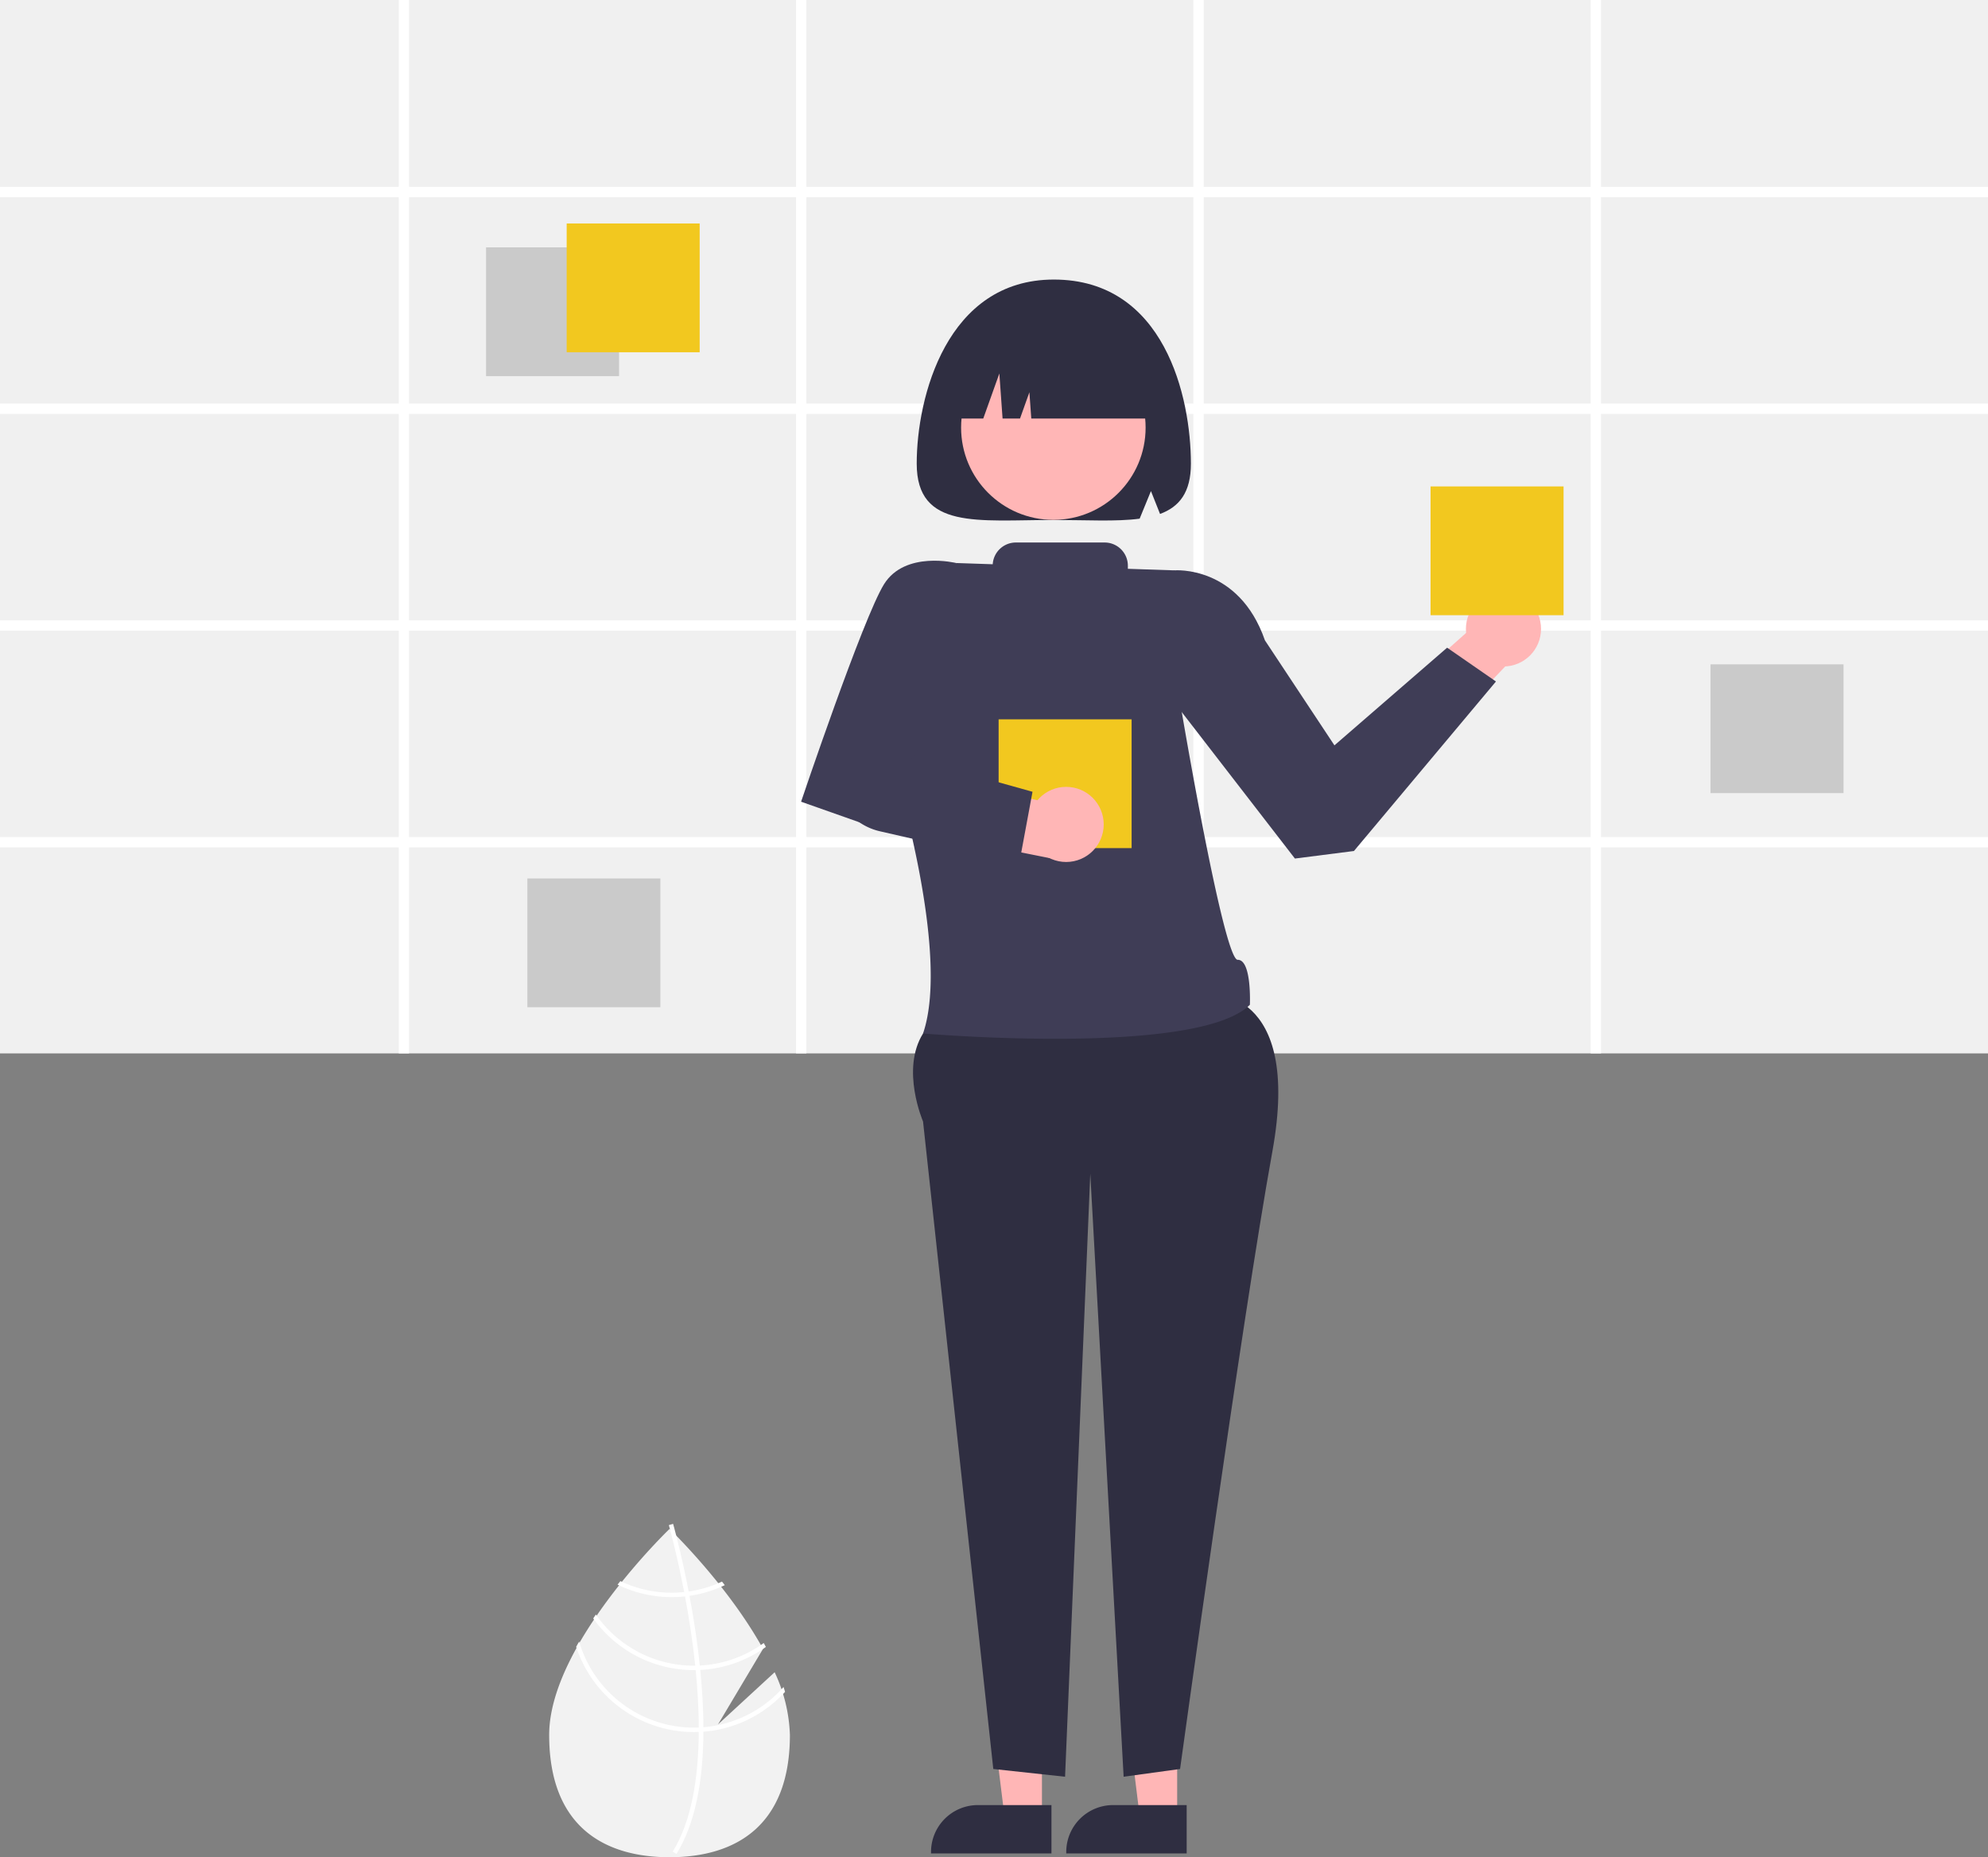 <svg xmlns="http://www.w3.org/2000/svg" width="471.438" height="440.374" viewBox="0 0 471.438 440.374">
  <rect x="0" y="0" width="471.438" height="440.374" fill="#808080" stroke="none"/>
  <g id="undraw_schedule_re_2vro" transform="translate(-21.125 -82.666)">
    <path id="Path_517" data-name="Path 517" d="M527.465,677.326,514.03,689.7l10.678-17.916c-8.412-15.255-22.171-28.439-22.171-28.439s-28.544,27.347-28.544,48.844,12.779,29,28.544,29,28.544-7.506,28.544-29A37.687,37.687,0,0,0,527.465,677.326Z" transform="translate(-322.636 -198.147)" fill="#f2f2f2"/>
    <path id="Path_518" data-name="Path 518" d="M514.057,690.218v1.06c-.063,12.317-2.14,21.927-6.216,28.693-.058.1-.121.194-.178.294l-.456-.278-.435-.273c4.522-7.307,6.122-17.635,6.179-28.378.005-.346.011-.7.005-1.049-.016-4.548-.294-9.148-.74-13.617-.031-.346-.068-.7-.1-1.049-.619-5.9-1.511-11.53-2.424-16.424-.063-.346-.131-.692-.2-1.033-1.579-8.278-3.189-14.273-3.557-15.6-.042-.163-.068-.252-.073-.273l.5-.142.005-.005.5-.142c.005.021.094.32.241.876.561,2.077,2.02,7.716,3.452,15.154.063.336.131.682.194,1.028.745,3.971,1.474,8.409,2.051,13.067q.22,1.755.393,3.462c.042.352.079.7.11,1.049Q514.031,683.884,514.057,690.218Z" transform="translate(-326.119 -198)" fill="#fff"/>
    <path id="Path_519" data-name="Path 519" d="M509.066,659.7c-.351.047-.708.094-1.07.131a28.975,28.975,0,0,1-2.958.152,28.151,28.151,0,0,1-12.17-2.749l-.666.839a29.19,29.19,0,0,0,12.836,2.958,29.951,29.951,0,0,0,3.158-.168c.357-.037.713-.084,1.065-.136a28.947,28.947,0,0,0,8.367-2.534q-.339-.433-.661-.85a28.053,28.053,0,0,1-7.9,2.355Z" transform="translate(-324.626 -199.665)" fill="#fff"/>
    <path id="Path_520" data-name="Path 520" d="M511,678.225q-.543.032-1.086.031c-.11.005-.226.005-.336.005a28.3,28.3,0,0,1-23.228-12.133c-.209.31-.419.619-.624.934a29.35,29.35,0,0,0,23.852,12.248c.147,0,.294,0,.441-.005.367-.005.729-.016,1.091-.031a29.193,29.193,0,0,0,15.553-5.456c-.168-.309-.336-.619-.509-.928A28.1,28.1,0,0,1,511,678.225Z" transform="translate(-323.918 -200.637)" fill="#fff"/>
    <path id="Path_521" data-name="Path 521" d="M511.36,693.641c-.367.031-.734.052-1.1.068-.393.016-.787.026-1.18.026a28.375,28.375,0,0,1-27.2-20.416c-.236.425-.472.844-.7,1.269a29.415,29.415,0,0,0,27.9,20.2c.393,0,.787-.005,1.175-.026.372-.01.74-.031,1.107-.058a29.329,29.329,0,0,0,19.356-9.447c-.11-.388-.236-.771-.362-1.159A28.283,28.283,0,0,1,511.36,693.641Z" transform="translate(-323.422 -201.423)" fill="#fff"/>
    <rect id="Rectangle_122" data-name="Rectangle 122" width="471.438" height="249.775" transform="translate(21.125 82.666)" fill="#f0f0f0"/>
    <path id="Path_526" data-name="Path 526" d="M799.221,283.087v-2.449H707.451v-44.3H705v44.3H613.231v-44.3h-2.449v44.3H519.011v-44.3h-2.449v44.3H424.791v-44.3h-2.449v44.3H327.783v2.449h94.558v48.945H327.783v2.449h94.558v48.945H327.783v2.449h94.558v48.936H327.783v2.449h94.558v48.847h2.449V437.261h91.771v48.847h2.449V437.261h91.771v48.847h2.449V437.261H705v48.847h2.449V437.261h91.771v-2.449H707.451V385.875h91.771v-2.449H707.451V334.481h91.771v-2.449H707.451V283.087ZM516.561,434.811H424.791V385.875h91.771Zm0-51.385H424.791V334.481h91.771Zm0-51.394H424.791V283.087h91.771Zm94.22,102.78H519.011V385.875h91.771Zm0-51.385H519.011V334.481h91.771Zm0-51.394H519.011V283.087h91.771ZM705,434.811H613.231V385.875H705Zm0-51.385H613.231V334.481H705Zm0-51.394H613.231V283.087H705Z" transform="translate(-306.658 -153.667)" fill="#fff"/>
    <rect id="Rectangle_123" data-name="Rectangle 123" width="31.539" height="30.534" transform="translate(136.389 141.322)" fill="#cacaca"/>
    <rect id="Rectangle_124" data-name="Rectangle 124" width="31.539" height="30.534" transform="translate(426.762 240.192)" fill="#cacaca"/>
    <rect id="Rectangle_125" data-name="Rectangle 125" width="31.539" height="30.534" transform="translate(146.187 290.962)" fill="#cacaca"/>
    <rect id="Rectangle_126" data-name="Rectangle 126" width="31.539" height="30.534" transform="translate(155.508 135.657)" fill="#f2c81f"/>
    <path id="Path_527" data-name="Path 527" d="M370.13,265.985l37.427-33.346L418.6,238.11,373.71,285.191Z" transform="translate(-34.822 -3.403)" fill="#ffb6b6"/>
    <circle id="Ellipse_58" data-name="Ellipse 58" cx="8.907" cy="8.907" r="8.907" transform="translate(368.754 222.882)" fill="#ffb6b6"/>
    <path id="Path_528" data-name="Path 528" d="M329.2,547.665h-8.856l-4.213-34.159H329.2Z" transform="translate(-28.92 -34.097)" fill="#ffb6b6"/>
    <path id="Path_529" data-name="Path 529" d="M640.215,728.333H611.659v-.361a11.115,11.115,0,0,1,11.114-11.114h17.442Z" transform="translate(-337.681 -206.181)" fill="#2f2e41"/>
    <path id="Path_530" data-name="Path 530" d="M293.2,547.665h-8.856l-4.213-34.159H293.2Z" transform="translate(-24.986 -34.097)" fill="#ffb6b6"/>
    <path id="Path_531" data-name="Path 531" d="M604.215,728.333H575.659v-.361a11.115,11.115,0,0,1,11.114-11.114h17.442Z" transform="translate(-333.747 -206.181)" fill="#2f2e41"/>
    <path id="Path_532" data-name="Path 532" d="M640.936,500.884s22.268-1.781,15.142,37.41-21.886,146.4-21.886,146.4l-13.382,1.839L612.9,543.52l-5.981,143.014L589.9,684.695,573.241,531.17s-5.35-12.344,0-20.869S640.936,500.884,640.936,500.884Z" transform="translate(-333.223 -182.577)" fill="#2f2e41"/>
    <path id="Path_533" data-name="Path 533" d="M633.533,391.477l6.182-3.312s15.232-1.3,21.448,16.594l16.486,24.9L704.372,406.5l11.579,8.016L682.274,454.71l-14,1.789-30.284-39.191Z" transform="translate(-340.072 -170.258)" fill="#3f3d56"/>
    <path id="Path_534" data-name="Path 534" d="M604.357,310.753c-25.4,0-32.511,27.9-32.511,43.645s14.556,13.361,32.511,13.361c7.707,0,14.783.435,20.355-.309l2.68-6.544,2.157,5.422c4.574-1.68,7.32-5.1,7.32-11.93C636.868,338.656,630.633,310.753,604.357,310.753Z" transform="translate(-333.33 -161.8)" fill="#2f2e41"/>
    <circle id="Ellipse_59" data-name="Ellipse 59" cx="21.877" cy="21.877" r="21.877" transform="translate(249.042 162.178)" fill="#ffb6b6"/>
    <path id="Path_535" data-name="Path 535" d="M579.846,344.912H588.5l3.817-10.689.763,10.689h4.136l2.227-6.235.445,6.235h30.73a23.159,23.159,0,0,0-23.159-23.159H603a23.159,23.159,0,0,0-23.159,23.159Z" transform="translate(-334.204 -163.002)" fill="#2f2e41"/>
    <rect id="Rectangle_127" data-name="Rectangle 127" width="31.539" height="30.534" transform="translate(360.373 198.007)" fill="#f2c81f"/>
    <path id="Path_536" data-name="Path 536" d="M647.271,479.7c-3.359.043-13.476-59.99-13.476-59.99l-1.515-32.351-11.055-.372v-.728a5.506,5.506,0,0,0-5.505-5.506H594.665a5.5,5.5,0,0,0-5.488,5.155l-8.669-.291-15.014,47.7s13.835,44.322,7.158,63.855c0,0,65.056,5.587,77.51-6.813C650.162,490.36,650.63,479.655,647.271,479.7Z" transform="translate(-332.636 -169.45)" fill="#3f3d56"/>
    <path id="Path_537" data-name="Path 537" d="M581.564,392.09l-3.726-5.943s-12.123-3-17.114,5.036-19.661,51.559-19.661,51.559l15.142,5.344L573.388,424Z" transform="translate(-329.966 -169.98)" fill="#3f3d56"/>
    <rect id="Rectangle_128" data-name="Rectangle 128" width="31.539" height="30.534" transform="translate(257.94 253.232)" fill="#f2c81f"/>
    <path id="Path_538" data-name="Path 538" d="M565.016,440.074l-10.973-1.161h0a10.764,10.764,0,0,0,7.64,15.125L605.1,462.7l-4.529-13.948Z" transform="translate(-331.273 -175.806)" fill="#ffb6b6"/>
    <circle id="Ellipse_60" data-name="Ellipse 60" cx="8.907" cy="8.907" r="8.907" transform="translate(265.049 269.243)" fill="#ffb6b6"/>
    <path id="Path_539" data-name="Path 539" d="M593.659,462.681l-33.076-7.558a14.29,14.29,0,0,1-10.361-9.478l-1.337-4.122,8.584-6.755L596.8,445.76Z" transform="translate(-330.821 -175.353)" fill="#3f3d56"/>
  </g>
</svg>
